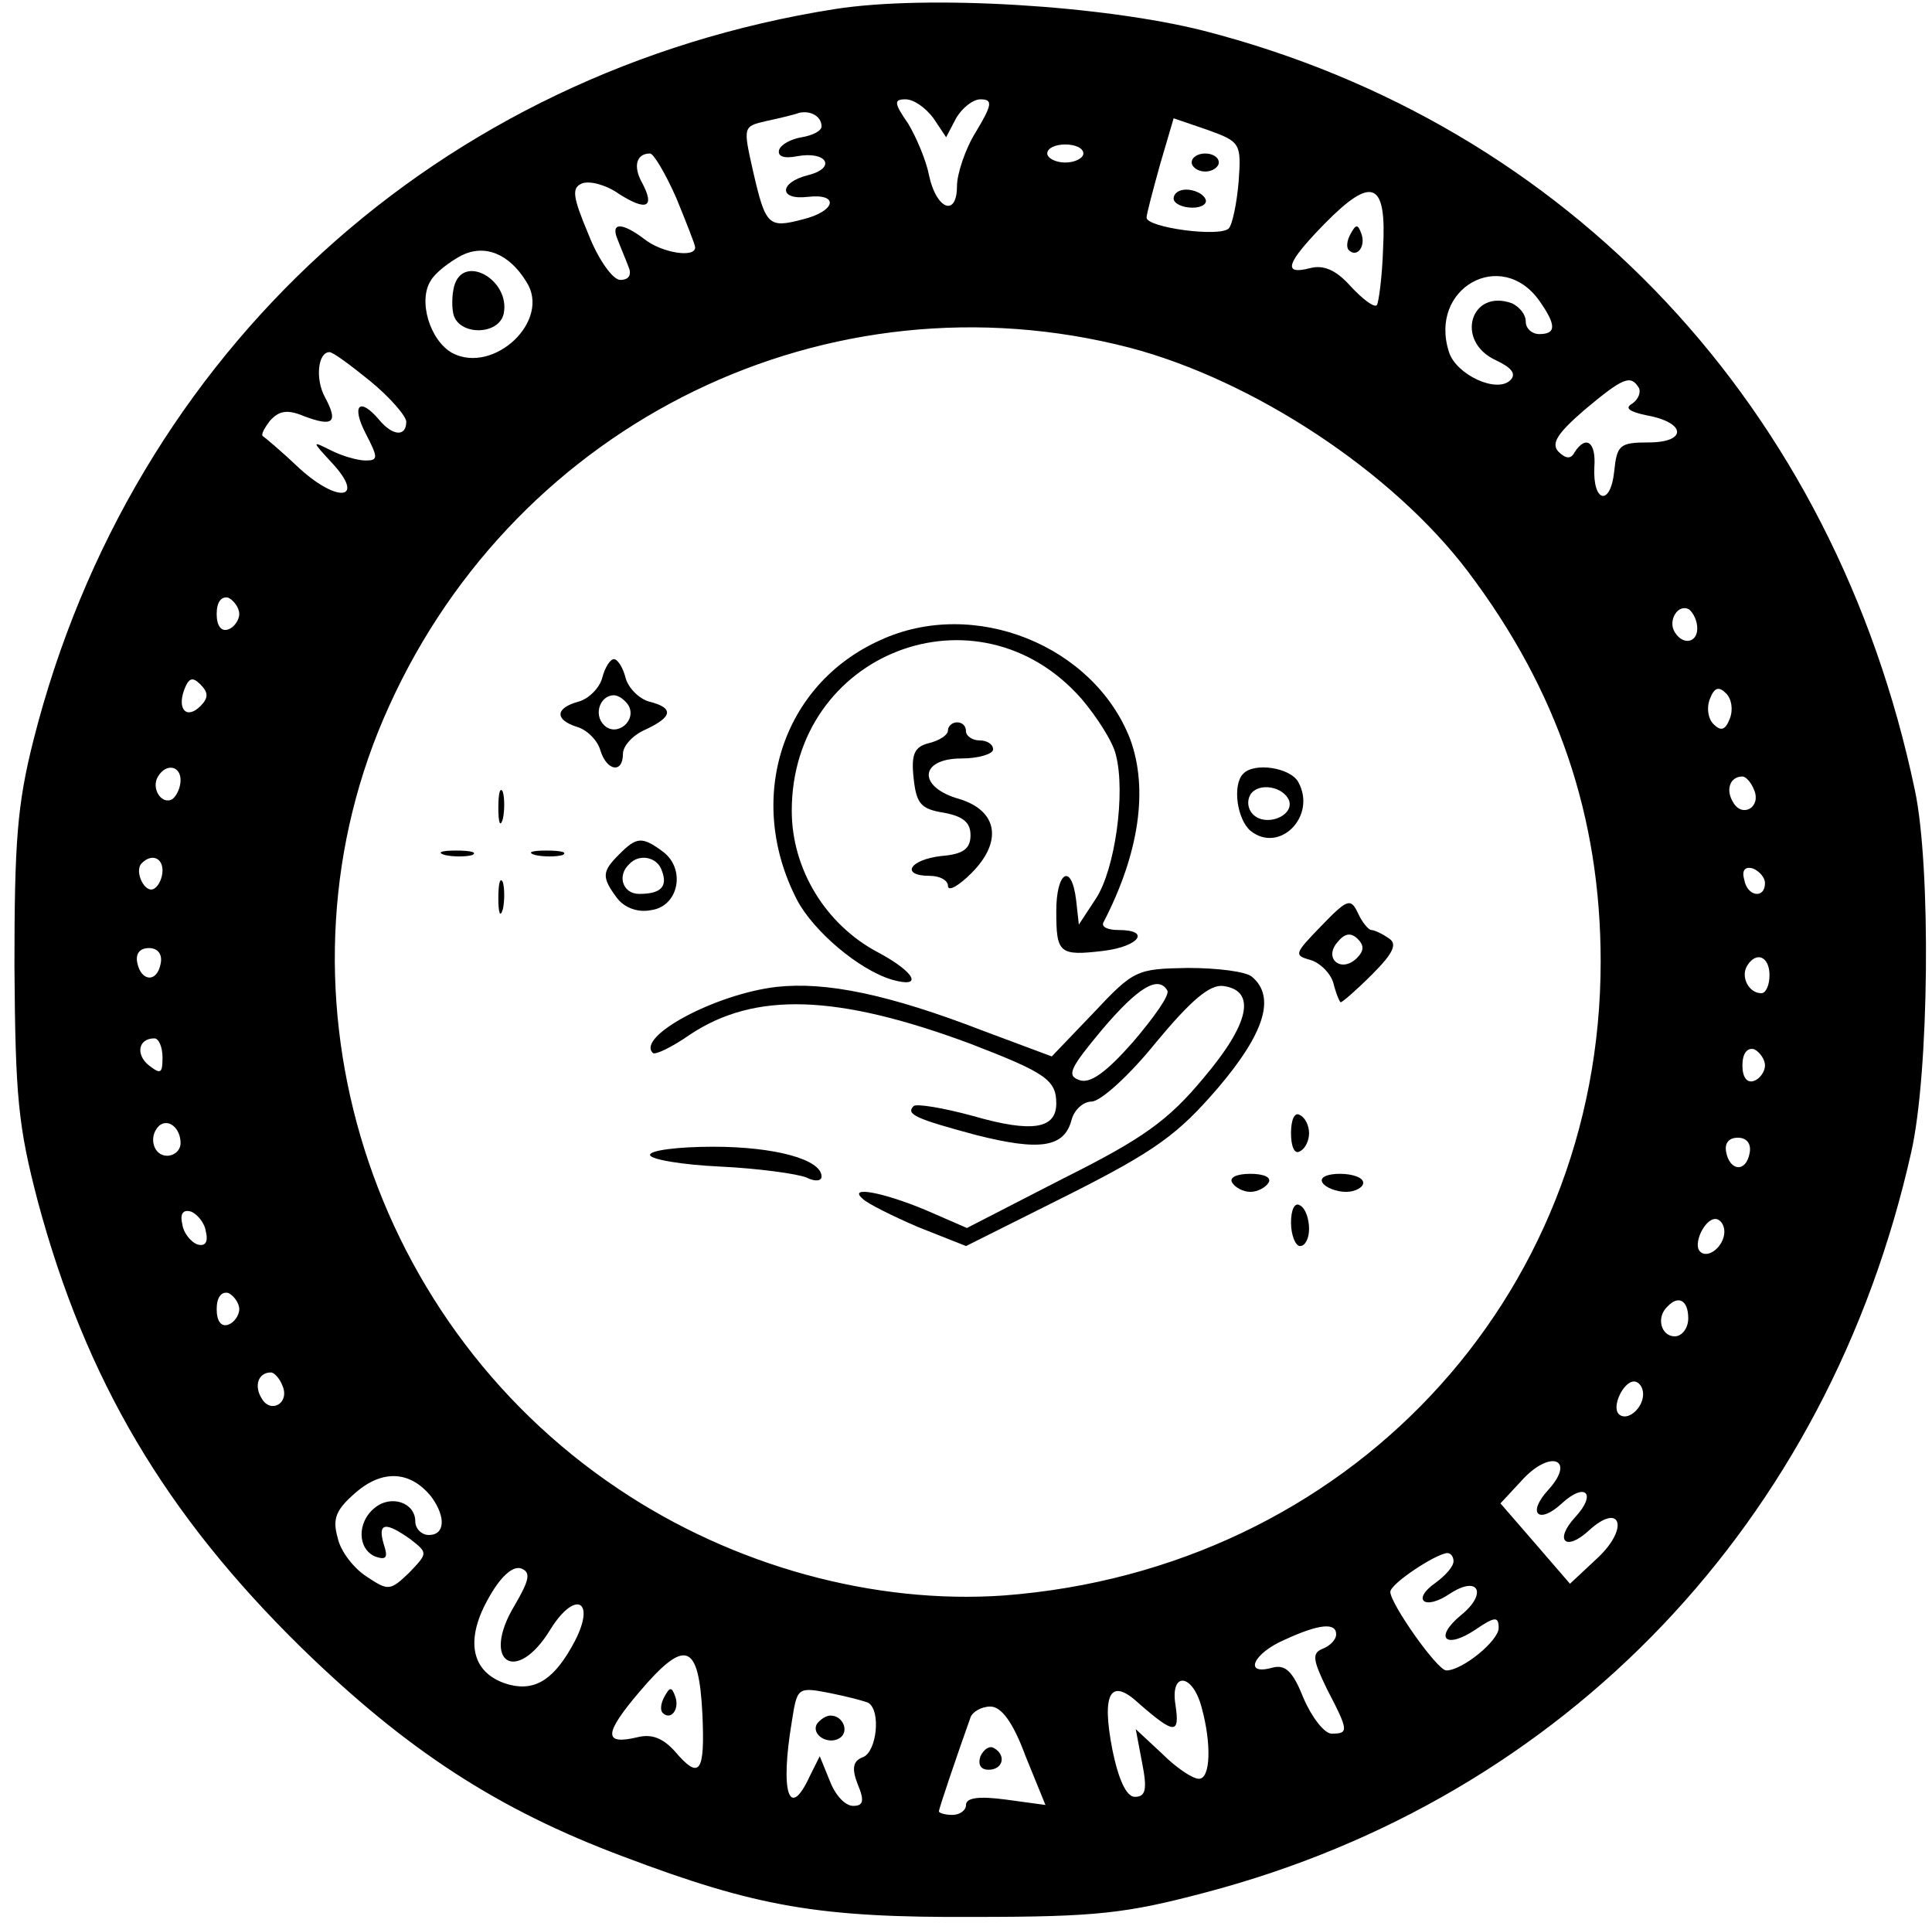 <?xml version="1.0" standalone="no"?>
<!DOCTYPE svg PUBLIC "-//W3C//DTD SVG 20010904//EN"
 "http://www.w3.org/TR/2001/REC-SVG-20010904/DTD/svg10.dtd">
<svg version="1.0" xmlns="http://www.w3.org/2000/svg"
 width="214pt" height="213pt" viewBox="0 0 214 213"
 preserveAspectRatio="xMidYMid meet">

<g transform="translate(0,213) scale(0.1,-0.1)"
fill="#000000" stroke="none">
<path d="M925 2120 c-438 -69 -779 -379 -888 -810 -18 -71 -21 -113 -21 -250
1 -145 4 -177 26 -261 53 -197 141 -346 292 -494 116 -113 217 -179 356 -231
148 -56 217 -68 390 -67 135 0 168 4 255 27 399 105 690 410 782 820 20 88 22
317 4 401 -89 424 -383 737 -788 841 -111 28 -305 40 -408 24z m109 -121 l14
-21 11 21 c7 12 19 21 27 21 14 0 13 -6 -5 -36 -12 -19 -21 -47 -21 -60 0 -35
-23 -26 -31 12 -3 16 -14 42 -23 57 -16 23 -16 27 -3 27 9 0 22 -9 31 -21z
m-124 -9 c0 -5 -10 -10 -22 -12 -12 -2 -23 -8 -25 -14 -2 -7 5 -10 20 -7 33 6
44 -13 12 -21 -32 -8 -33 -28 0 -24 35 4 31 -16 -6 -25 -38 -10 -41 -7 -55 54
-11 49 -11 49 15 55 14 3 31 7 36 9 13 3 25 -4 25 -15z m462 -61 c-2 -24 -7
-48 -11 -52 -10 -10 -91 1 -91 12 0 4 7 30 15 59 l15 51 38 -13 c36 -13 37
-15 34 -57z m-172 31 c0 -5 -9 -10 -20 -10 -11 0 -20 5 -20 10 0 6 9 10 20 10
11 0 20 -4 20 -10z m-451 -49 c11 -27 21 -52 21 -55 0 -12 -37 -6 -56 9 -25
19 -38 19 -30 0 3 -8 9 -22 12 -30 4 -9 1 -15 -9 -15 -8 0 -24 22 -35 50 -18
43 -19 52 -7 57 9 3 27 -2 41 -12 30 -19 40 -15 25 13 -10 18 -6 32 9 32 4 0
17 -22 29 -49z m783 -56 c-1 -32 -5 -61 -7 -63 -3 -3 -16 7 -29 21 -16 18 -30
24 -45 20 -31 -8 -26 6 16 49 53 54 69 47 65 -27z m-949 -37 c28 -43 -36 -103
-82 -79 -25 14 -38 58 -24 80 5 9 21 21 34 28 26 13 53 2 72 -29z m1122 -21
c19 -27 19 -37 0 -37 -8 0 -15 6 -15 14 0 8 -7 16 -15 20 -46 17 -64 -42 -18
-63 17 -8 23 -15 16 -22 -15 -15 -60 6 -68 31 -23 71 58 116 100 57z m-454
-52 c137 -36 291 -137 375 -248 99 -131 147 -271 147 -432 0 -374 -281 -673
-661 -702 -143 -10 -299 32 -427 118 -284 190 -393 562 -254 867 143 316 487
483 820 397z m-841 -37 c22 -18 40 -39 40 -45 0 -17 -15 -16 -30 2 -22 26 -31
16 -15 -15 14 -27 14 -30 0 -30 -9 0 -26 5 -38 11 -22 11 -22 11 1 -14 37 -40
7 -45 -36 -6 -20 19 -39 35 -41 36 -2 2 2 9 8 17 10 11 19 13 38 5 32 -12 38
-7 23 21 -11 20 -8 50 5 50 4 0 24 -15 45 -32z m1405 -7 c3 -5 0 -13 -7 -18
-9 -5 -3 -9 16 -13 44 -8 45 -30 2 -30 -32 0 -35 -3 -38 -32 -4 -39 -24 -35
-22 5 2 27 -9 36 -22 16 -4 -8 -10 -7 -18 1 -8 9 -1 20 29 46 43 36 51 39 60
25z m-1550 -251 c0 -7 -6 -15 -12 -17 -8 -3 -13 4 -13 17 0 13 5 20 13 18 6
-3 12 -11 12 -18z m1615 -16 c0 -16 -16 -19 -25 -4 -8 13 4 32 16 25 5 -4 9
-13 9 -21z m-1658 -86 c-15 -15 -26 -4 -18 18 5 13 9 15 18 6 9 -9 9 -15 0
-24z m1694 -14 c-5 -13 -10 -14 -18 -6 -6 6 -8 18 -4 28 5 13 10 14 18 6 6 -6
8 -18 4 -28z m-1716 -68 c0 -8 -4 -17 -9 -21 -12 -7 -24 12 -16 25 9 15 25 12
25 -4z m1743 -11 c8 -19 -13 -31 -23 -14 -9 14 -4 29 10 29 4 0 10 -7 13 -15z
m-1763 -89 c0 -8 -4 -17 -9 -20 -10 -7 -23 19 -14 28 11 11 23 6 23 -8z m1775
-14 c0 -18 -20 -15 -23 4 -3 10 1 15 10 12 7 -3 13 -10 13 -16z m-1777 -89
c-4 -22 -22 -20 -26 1 -2 10 3 16 13 16 10 0 15 -7 13 -17z m1782 -13 c0 -11
-4 -20 -9 -20 -14 0 -23 18 -16 30 10 17 25 11 25 -10z m-1780 -91 c0 -18 -2
-19 -15 -9 -15 12 -12 30 6 30 5 0 9 -10 9 -21z m1775 -9 c0 -7 -6 -15 -12
-17 -8 -3 -13 4 -13 17 0 13 5 20 13 18 6 -3 12 -11 12 -18z m-1755 -86 c0 -8
-7 -14 -15 -14 -15 0 -21 21 -9 33 10 9 24 -2 24 -19z m1738 -11 c-4 -22 -22
-20 -26 1 -2 10 3 16 13 16 10 0 15 -7 13 -17z m-1710 -87 c3 -12 -1 -17 -10
-14 -7 3 -15 13 -16 22 -3 12 1 17 10 14 7 -3 15 -13 16 -22z m1682 0 c0 -16
-18 -31 -27 -22 -8 8 5 36 17 36 5 0 10 -6 10 -14z m-1645 -86 c0 -7 -6 -15
-12 -17 -8 -3 -13 4 -13 17 0 13 5 20 13 18 6 -3 12 -11 12 -18z m1605 -10 c0
-11 -7 -20 -15 -20 -15 0 -21 21 -8 33 12 13 23 7 23 -13z m-1557 -75 c8 -19
-13 -31 -23 -14 -9 14 -4 29 10 29 4 0 10 -7 13 -15z m1507 -9 c0 -16 -18 -31
-27 -22 -8 8 5 36 17 36 5 0 10 -6 10 -14z m-105 -106 c-24 -26 -11 -39 15
-15 26 24 39 11 15 -15 -24 -26 -11 -39 15 -15 35 32 45 3 10 -30 l-31 -29
-38 44 -39 45 26 28 c31 32 57 20 27 -13z m-1237 -8 c16 -22 15 -42 -3 -42 -8
0 -15 7 -15 15 0 21 -27 30 -45 15 -20 -16 -19 -46 1 -54 12 -4 14 -1 9 14 -7
24 2 25 30 5 19 -15 19 -15 -2 -37 -21 -20 -23 -20 -47 -4 -14 9 -29 28 -32
43 -6 21 -2 31 20 50 30 26 61 24 84 -5z m1132 -71 c0 -6 -9 -16 -20 -24 -27
-19 -12 -31 16 -12 32 21 42 0 12 -24 -30 -25 -17 -38 16 -16 22 15 26 15 26
2 0 -14 -40 -47 -58 -47 -10 0 -62 74 -62 87 0 9 50 42 63 43 4 0 7 -4 7 -9z
m-1040 -49 c-38 -63 2 -89 40 -26 27 43 50 32 27 -13 -22 -42 -43 -56 -72 -49
-42 11 -51 47 -25 94 14 26 28 38 37 35 11 -4 10 -12 -7 -41z m910 -32 c0 -6
-7 -13 -15 -16 -12 -5 -11 -12 5 -45 24 -46 24 -49 5 -49 -8 0 -22 18 -31 39
-12 30 -20 38 -35 34 -32 -9 -21 16 14 31 39 18 57 19 57 6z m-702 -88 c3 -66
-3 -74 -31 -41 -13 14 -25 19 -41 15 -38 -9 -37 4 2 50 51 60 66 55 70 -24z
m553 7 c11 -40 10 -79 -3 -79 -7 0 -25 12 -41 28 l-29 27 7 -37 c6 -30 4 -38
-8 -38 -9 0 -18 18 -25 53 -12 62 -2 80 30 50 39 -34 45 -34 40 -1 -6 37 19
35 29 -3z m-369 5 c14 -9 9 -54 -6 -60 -11 -4 -13 -12 -6 -30 8 -19 6 -24 -5
-24 -9 0 -20 12 -26 28 l-11 27 -11 -22 c-23 -50 -33 -18 -20 60 6 38 6 39 42
32 20 -4 39 -9 43 -11z m174 -59 l22 -54 -44 6 c-30 4 -44 2 -44 -6 0 -6 -7
-11 -15 -11 -8 0 -15 2 -15 4 0 3 20 62 35 104 2 6 12 12 22 12 12 0 25 -17
39 -55z"/>
<path d="M1320 1950 c0 -5 7 -10 15 -10 8 0 15 5 15 10 0 6 -7 10 -15 10 -8 0
-15 -4 -15 -10z"/>
<path d="M1300 1910 c0 -5 9 -10 21 -10 11 0 17 5 14 10 -3 6 -13 10 -21 10
-8 0 -14 -4 -14 -10z"/>
<path d="M1496 1871 c-4 -7 -5 -15 -2 -18 9 -9 19 4 14 18 -4 11 -6 11 -12 0z"/>
<path d="M504 1816 c-3 -8 -4 -23 -2 -33 5 -25 51 -25 56 0 7 36 -42 65 -54
33z"/>
<path d="M975 1421 c-109 -49 -150 -176 -92 -288 18 -34 68 -77 105 -88 35
-10 26 8 -15 30 -59 31 -96 93 -96 157 0 175 206 255 321 124 17 -20 35 -48
38 -62 11 -42 -1 -127 -22 -159 l-19 -29 -3 27 c-5 42 -22 32 -22 -12 0 -47 3
-50 53 -44 39 5 52 23 16 23 -11 0 -19 3 -17 8 40 77 50 148 30 203 -40 104
-173 158 -277 110z"/>
<path d="M667 1379 c-3 -11 -15 -23 -26 -26 -26 -7 -27 -20 -2 -28 11 -3 23
-15 26 -26 7 -23 25 -26 25 -4 0 9 11 21 25 27 30 14 32 24 4 31 -11 3 -23 15
-26 26 -3 12 -9 21 -13 21 -4 0 -10 -9 -13 -21z m29 -30 c10 -17 -13 -36 -27
-22 -12 12 -4 33 11 33 5 0 12 -5 16 -11z"/>
<path d="M1050 1321 c0 -5 -9 -11 -21 -14 -16 -4 -20 -12 -17 -39 3 -28 8 -34
33 -38 22 -4 30 -11 30 -25 0 -15 -8 -21 -32 -23 -36 -4 -46 -22 -13 -22 11 0
20 -5 20 -11 0 -7 12 0 26 14 35 35 29 69 -13 82 -47 13 -45 45 2 45 19 0 35
5 35 10 0 6 -7 10 -15 10 -8 0 -15 5 -15 10 0 6 -4 10 -10 10 -5 0 -10 -4 -10
-9z"/>
<path d="M1377 1273 c-12 -12 -7 -50 8 -63 32 -26 74 16 53 54 -9 16 -49 22
-61 9z m51 -30 c5 -17 -26 -29 -40 -15 -6 6 -7 15 -3 22 9 14 37 9 43 -7z"/>
<path d="M552 1235 c0 -16 2 -22 5 -12 2 9 2 23 0 30 -3 6 -5 -1 -5 -18z"/>
<path d="M686 1184 c-19 -19 -20 -25 -3 -48 8 -11 23 -17 38 -14 31 4 39 46
13 65 -23 17 -29 16 -48 -3z m47 -18 c7 -18 -1 -26 -25 -26 -18 0 -25 20 -11
33 11 12 31 8 36 -7z"/>
<path d="M493 1183 c9 -2 23 -2 30 0 6 3 -1 5 -18 5 -16 0 -22 -2 -12 -5z"/>
<path d="M593 1183 c9 -2 23 -2 30 0 6 3 -1 5 -18 5 -16 0 -22 -2 -12 -5z"/>
<path d="M552 1135 c0 -16 2 -22 5 -12 2 9 2 23 0 30 -3 6 -5 -1 -5 -18z"/>
<path d="M1463 1104 c-29 -30 -30 -32 -12 -37 11 -3 23 -15 26 -26 3 -12 7
-21 8 -21 2 0 18 14 35 31 24 24 28 34 18 40 -7 5 -16 9 -19 9 -3 0 -10 8 -15
19 -8 17 -12 15 -41 -15z m40 -35 c-17 -17 -37 -1 -22 17 8 10 15 12 23 4 7
-7 7 -13 -1 -21z"/>
<path d="M1211 1008 l-46 -48 -75 28 c-106 41 -175 55 -230 49 -68 -8 -155
-55 -137 -73 2 -3 21 6 41 20 72 48 163 45 311 -10 83 -32 95 -40 95 -66 0
-28 -26 -33 -92 -14 -33 9 -63 14 -66 11 -9 -9 2 -14 69 -32 71 -18 98 -14
106 17 3 11 13 20 22 20 10 0 42 29 71 65 39 47 60 65 75 63 37 -5 29 -42 -22
-102 -39 -47 -67 -67 -155 -111 l-107 -55 -46 20 c-48 20 -87 27 -69 12 5 -5
33 -19 61 -31 l53 -21 114 57 c97 49 121 67 165 118 52 61 64 101 38 123 -6 6
-39 10 -71 10 -57 -1 -60 -2 -105 -50z m82 25 c3 -5 -15 -30 -38 -57 -30 -34
-48 -47 -60 -42 -14 5 -9 14 26 56 40 47 62 60 72 43z"/>
<path d="M1430 875 c0 -15 4 -24 10 -20 6 3 10 12 10 20 0 8 -4 17 -10 20 -6
4 -10 -5 -10 -20z"/>
<path d="M720 851 c0 -5 35 -11 78 -13 42 -2 85 -8 95 -12 10 -5 17 -4 17 1 0
19 -52 33 -120 33 -39 0 -70 -4 -70 -9z"/>
<path d="M1365 820 c3 -5 12 -10 20 -10 8 0 17 5 20 10 4 6 -5 10 -20 10 -15
0 -24 -4 -20 -10z"/>
<path d="M1465 820 c3 -5 15 -10 26 -10 10 0 19 5 19 10 0 6 -12 10 -26 10
-14 0 -23 -4 -19 -10z"/>
<path d="M1430 776 c0 -14 5 -26 10 -26 6 0 10 9 10 19 0 11 -4 23 -10 26 -6
4 -10 -5 -10 -19z"/>
<path d="M736 251 c-4 -7 -5 -15 -2 -18 9 -9 19 4 14 18 -4 11 -6 11 -12 0z"/>
<path d="M905 221 c-7 -12 12 -24 25 -16 11 7 4 25 -10 25 -5 0 -11 -4 -15 -9z"/>
<path d="M1086 185 c-3 -9 0 -15 9 -15 16 0 20 16 6 24 -5 3 -11 -1 -15 -9z"/>
</g>
</svg>
